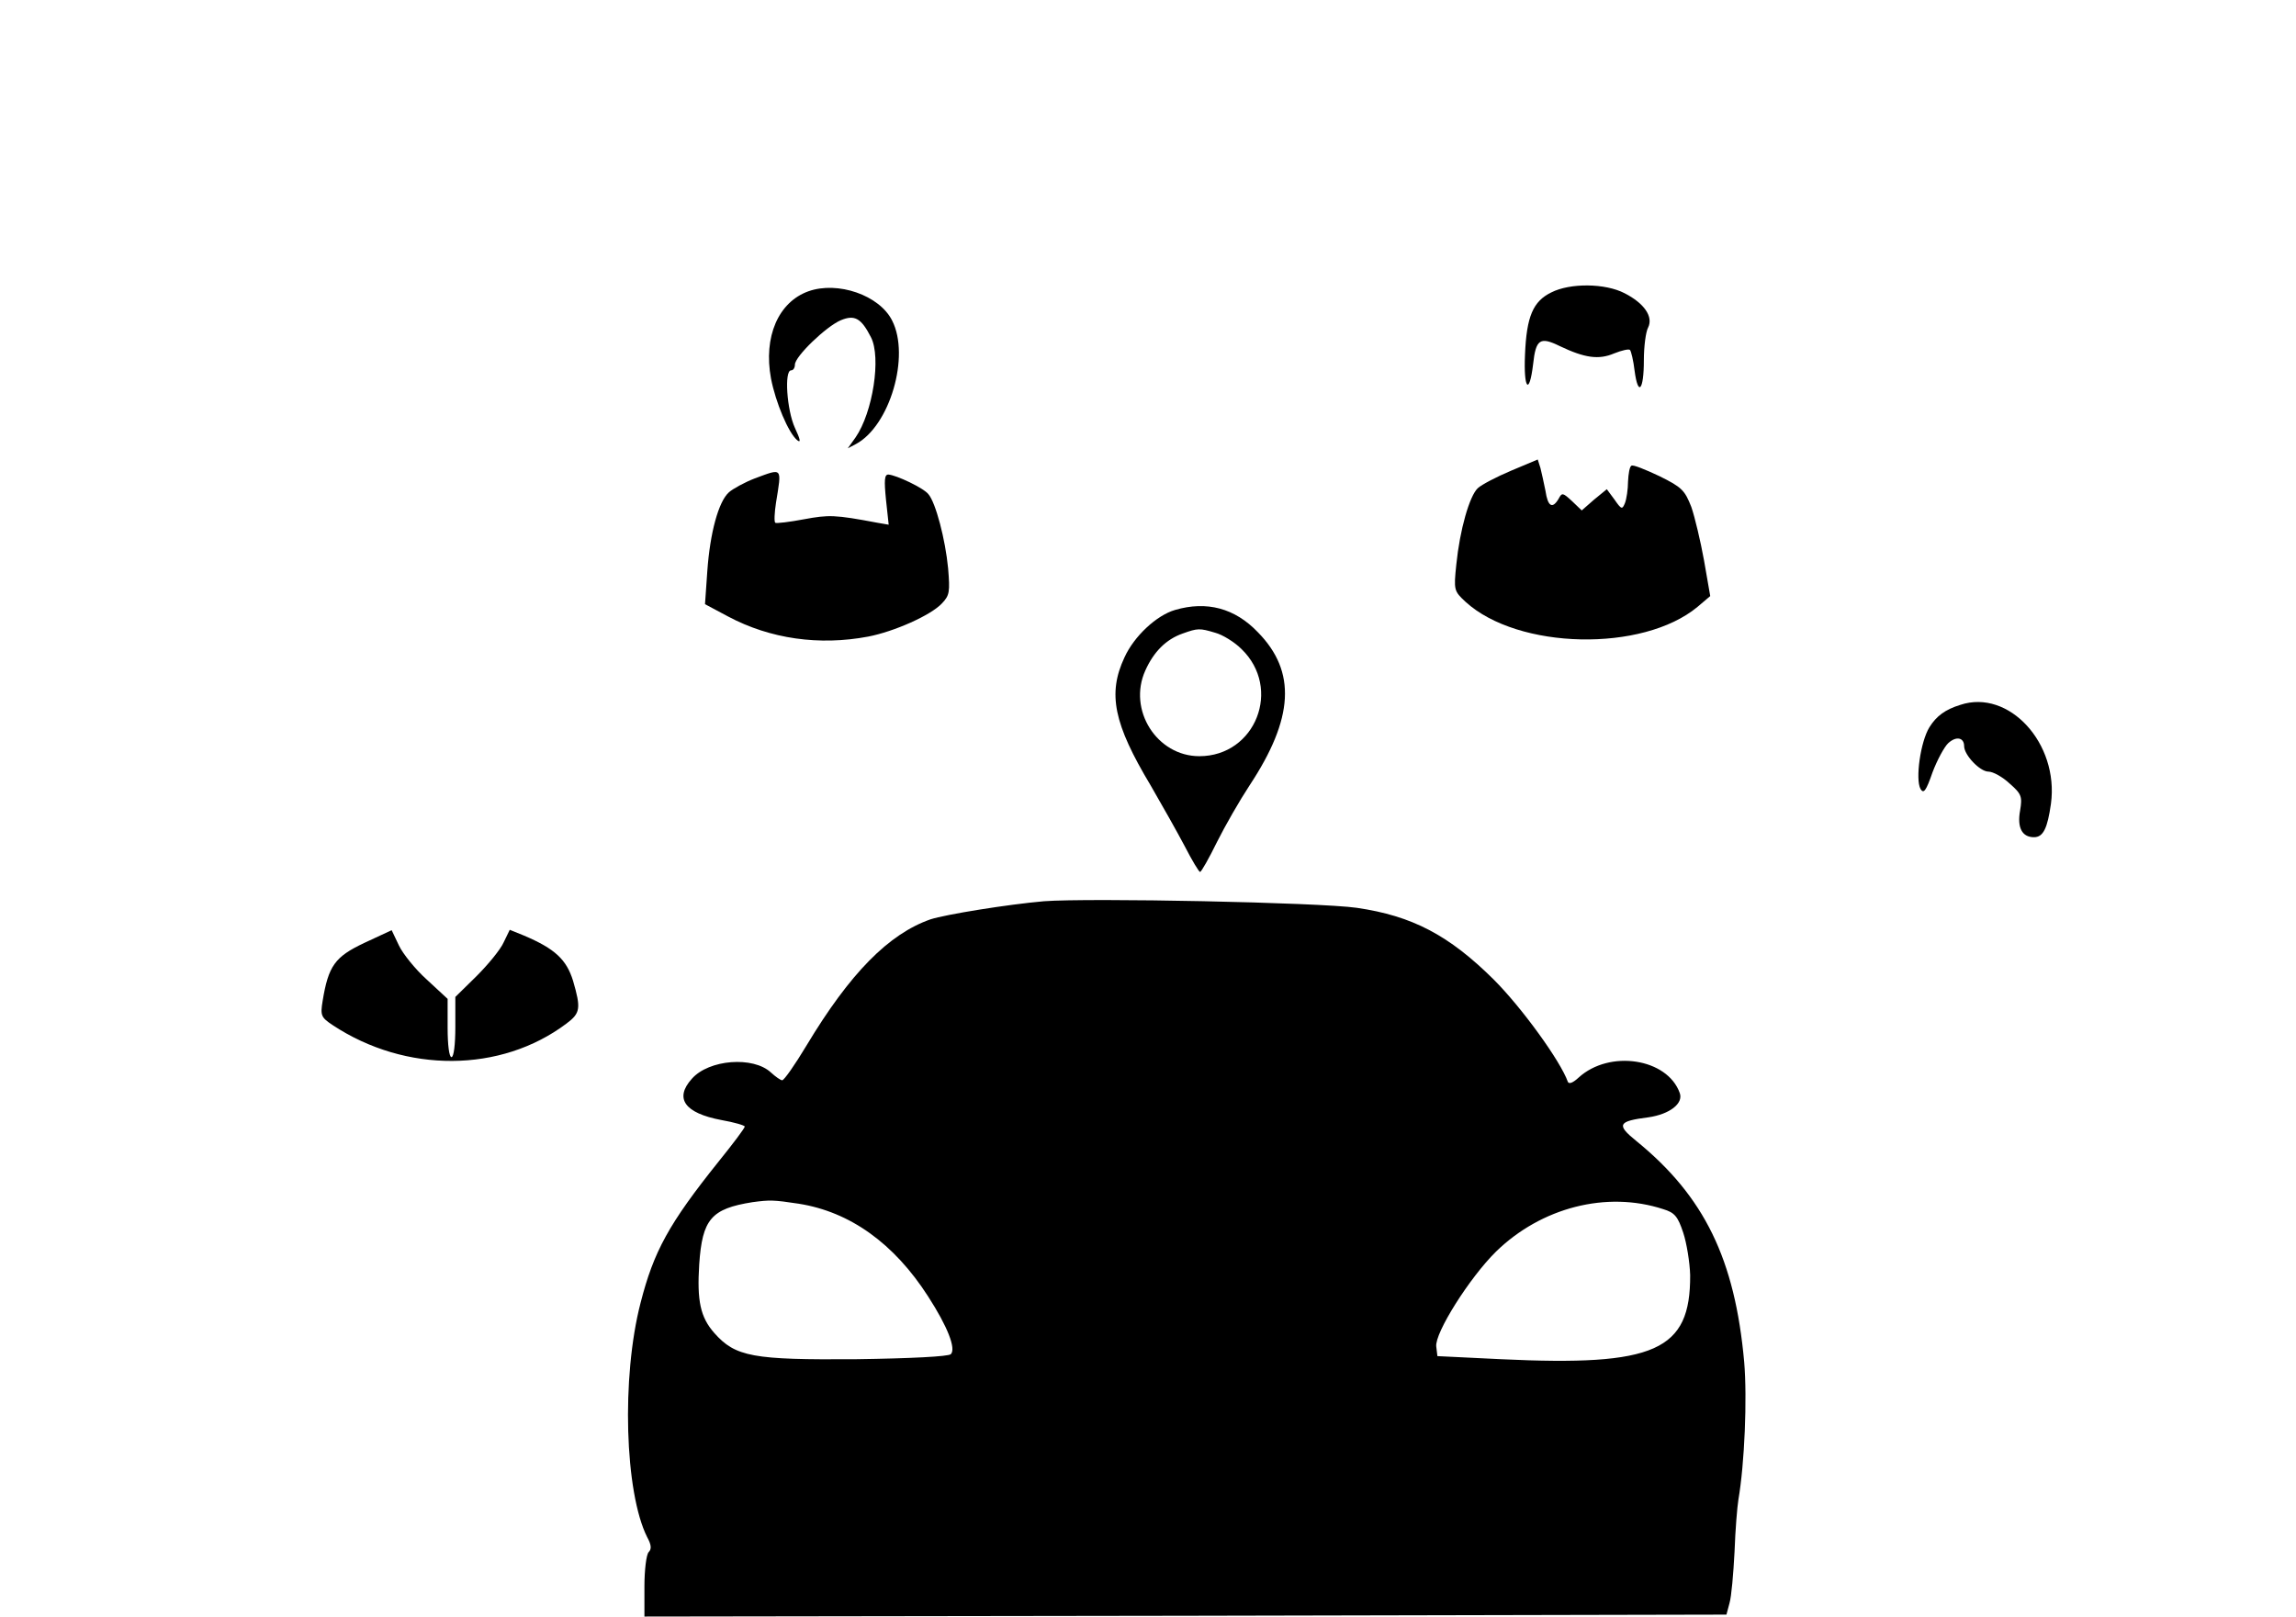 <?xml version="1.0" standalone="no"?>
<!DOCTYPE svg PUBLIC "-//W3C//DTD SVG 20010904//EN"
 "http://www.w3.org/TR/2001/REC-SVG-20010904/DTD/svg10.dtd">
<svg version="1.0" xmlns="http://www.w3.org/2000/svg"
 width="595pt" height="419pt" viewBox="0 0 595 419"
 preserveAspectRatio="xMidYMid meet">

<g transform="translate(0,419) scale(0.1,-0.1)"
fill="#000000" stroke="none">
<path d="M2095 3435 c-78 -28 -117 -118 -97 -226 12 -62 45 -141 68 -160 10
-8 8 2 -6 32 -21 46 -28 149 -10 149 6 0 10 7 10 15 0 21 81 99 119 115 36 15
53 5 78 -44 27 -52 5 -195 -40 -260 l-20 -28 21 11 c88 47 141 228 94 320 -33
66 -141 103 -217 76z"/>
<path d="M4020 3432 c-47 -23 -64 -62 -68 -161 -4 -89 11 -108 21 -25 7 65 18
72 69 47 65 -31 101 -36 141 -19 20 8 38 12 41 9 3 -3 9 -28 12 -54 9 -68 24
-51 24 27 0 36 5 74 11 85 14 28 -10 63 -61 89 -50 26 -141 27 -190 2z"/>
<path d="M3916 2970 c-38 -16 -76 -36 -86 -45 -22 -20 -47 -109 -56 -198 -7
-67 -6 -69 24 -97 136 -124 459 -131 601 -13 l33 28 -16 92 c-9 50 -24 113
-33 139 -17 43 -24 51 -83 80 -36 17 -68 30 -72 27 -5 -2 -8 -21 -9 -41 0 -20
-4 -46 -8 -56 -7 -17 -9 -17 -27 9 l-20 27 -33 -27 -32 -28 -25 24 c-24 22
-26 23 -35 6 -16 -27 -28 -20 -34 21 -4 20 -10 47 -13 59 l-7 22 -69 -29z"/>
<path d="M1956 2950 c-26 -10 -57 -27 -67 -36 -27 -24 -49 -105 -56 -204 l-6
-86 60 -32 c109 -58 236 -76 363 -52 67 13 162 55 191 86 20 21 21 30 16 91
-7 74 -32 170 -51 192 -12 16 -84 50 -104 51 -10 0 -11 -15 -6 -65 l7 -65 -29
5 c-111 21 -126 21 -191 9 -37 -7 -70 -11 -74 -9 -3 3 -2 26 2 52 15 93 18 90
-55 63z"/>
<path d="M3045 2609 c-48 -14 -106 -68 -131 -123 -44 -94 -28 -172 68 -332 29
-50 69 -121 88 -157 19 -37 37 -67 40 -67 3 0 23 35 44 78 21 42 59 108 84
146 115 174 122 295 22 397 -60 63 -133 82 -215 58z m104 -59 c19 -5 50 -24
68 -42 106 -102 37 -278 -109 -278 -110 0 -186 120 -140 222 22 49 54 81 97
96 39 14 44 14 84 2z"/>
<path d="M5080 2363 c-39 -12 -62 -29 -80 -58 -23 -37 -37 -135 -23 -160 8
-13 14 -6 31 43 12 32 31 67 41 76 21 19 41 14 41 -8 0 -23 41 -66 63 -66 12
0 37 -14 55 -31 31 -27 33 -34 27 -70 -8 -44 5 -69 36 -69 24 0 35 23 44 87
21 156 -109 298 -235 256z"/>
<path d="M2705 1854 c-92 -8 -254 -34 -294 -47 -108 -38 -208 -139 -321 -327
-30 -50 -58 -90 -63 -90 -4 0 -17 9 -29 20 -46 43 -161 34 -205 -16 -46 -51
-19 -89 76 -107 34 -6 61 -14 61 -17 0 -4 -30 -44 -68 -91 -129 -161 -168
-233 -202 -366 -50 -193 -41 -491 17 -607 11 -20 12 -31 4 -39 -6 -6 -11 -46
-11 -89 l0 -78 1402 2 1402 3 8 30 c5 17 10 76 13 133 2 57 7 117 10 135 16
93 23 262 15 357 -24 266 -103 429 -280 573 -52 42 -47 51 32 61 55 8 91 36
81 63 -32 90 -182 113 -262 40 -14 -13 -25 -18 -28 -11 -19 54 -120 193 -192
265 -116 115 -211 165 -355 186 -98 14 -693 26 -811 17z m-635 -784 c133 -21
247 -103 335 -240 51 -79 73 -136 59 -150 -6 -6 -103 -11 -245 -13 -268 -2
-313 6 -368 68 -36 41 -45 83 -39 178 8 117 31 144 138 161 45 6 54 6 120 -4z
m2240 -14 c30 -9 38 -19 52 -61 9 -27 17 -77 18 -110 1 -196 -90 -237 -490
-218 l-165 8 -3 25 c-4 35 86 178 155 246 117 114 286 158 433 110z"/>
<path d="M944 1746 c-76 -36 -93 -59 -108 -151 -6 -37 -4 -42 26 -62 189 -125
436 -124 606 4 36 27 38 39 17 111 -17 55 -47 83 -127 117 l-37 15 -16 -33
c-8 -18 -40 -57 -70 -87 l-55 -54 0 -78 c0 -45 -4 -78 -10 -78 -6 0 -10 32
-10 76 l0 75 -54 50 c-30 27 -62 67 -72 88 l-19 40 -71 -33z"/>
</g>
</svg>
